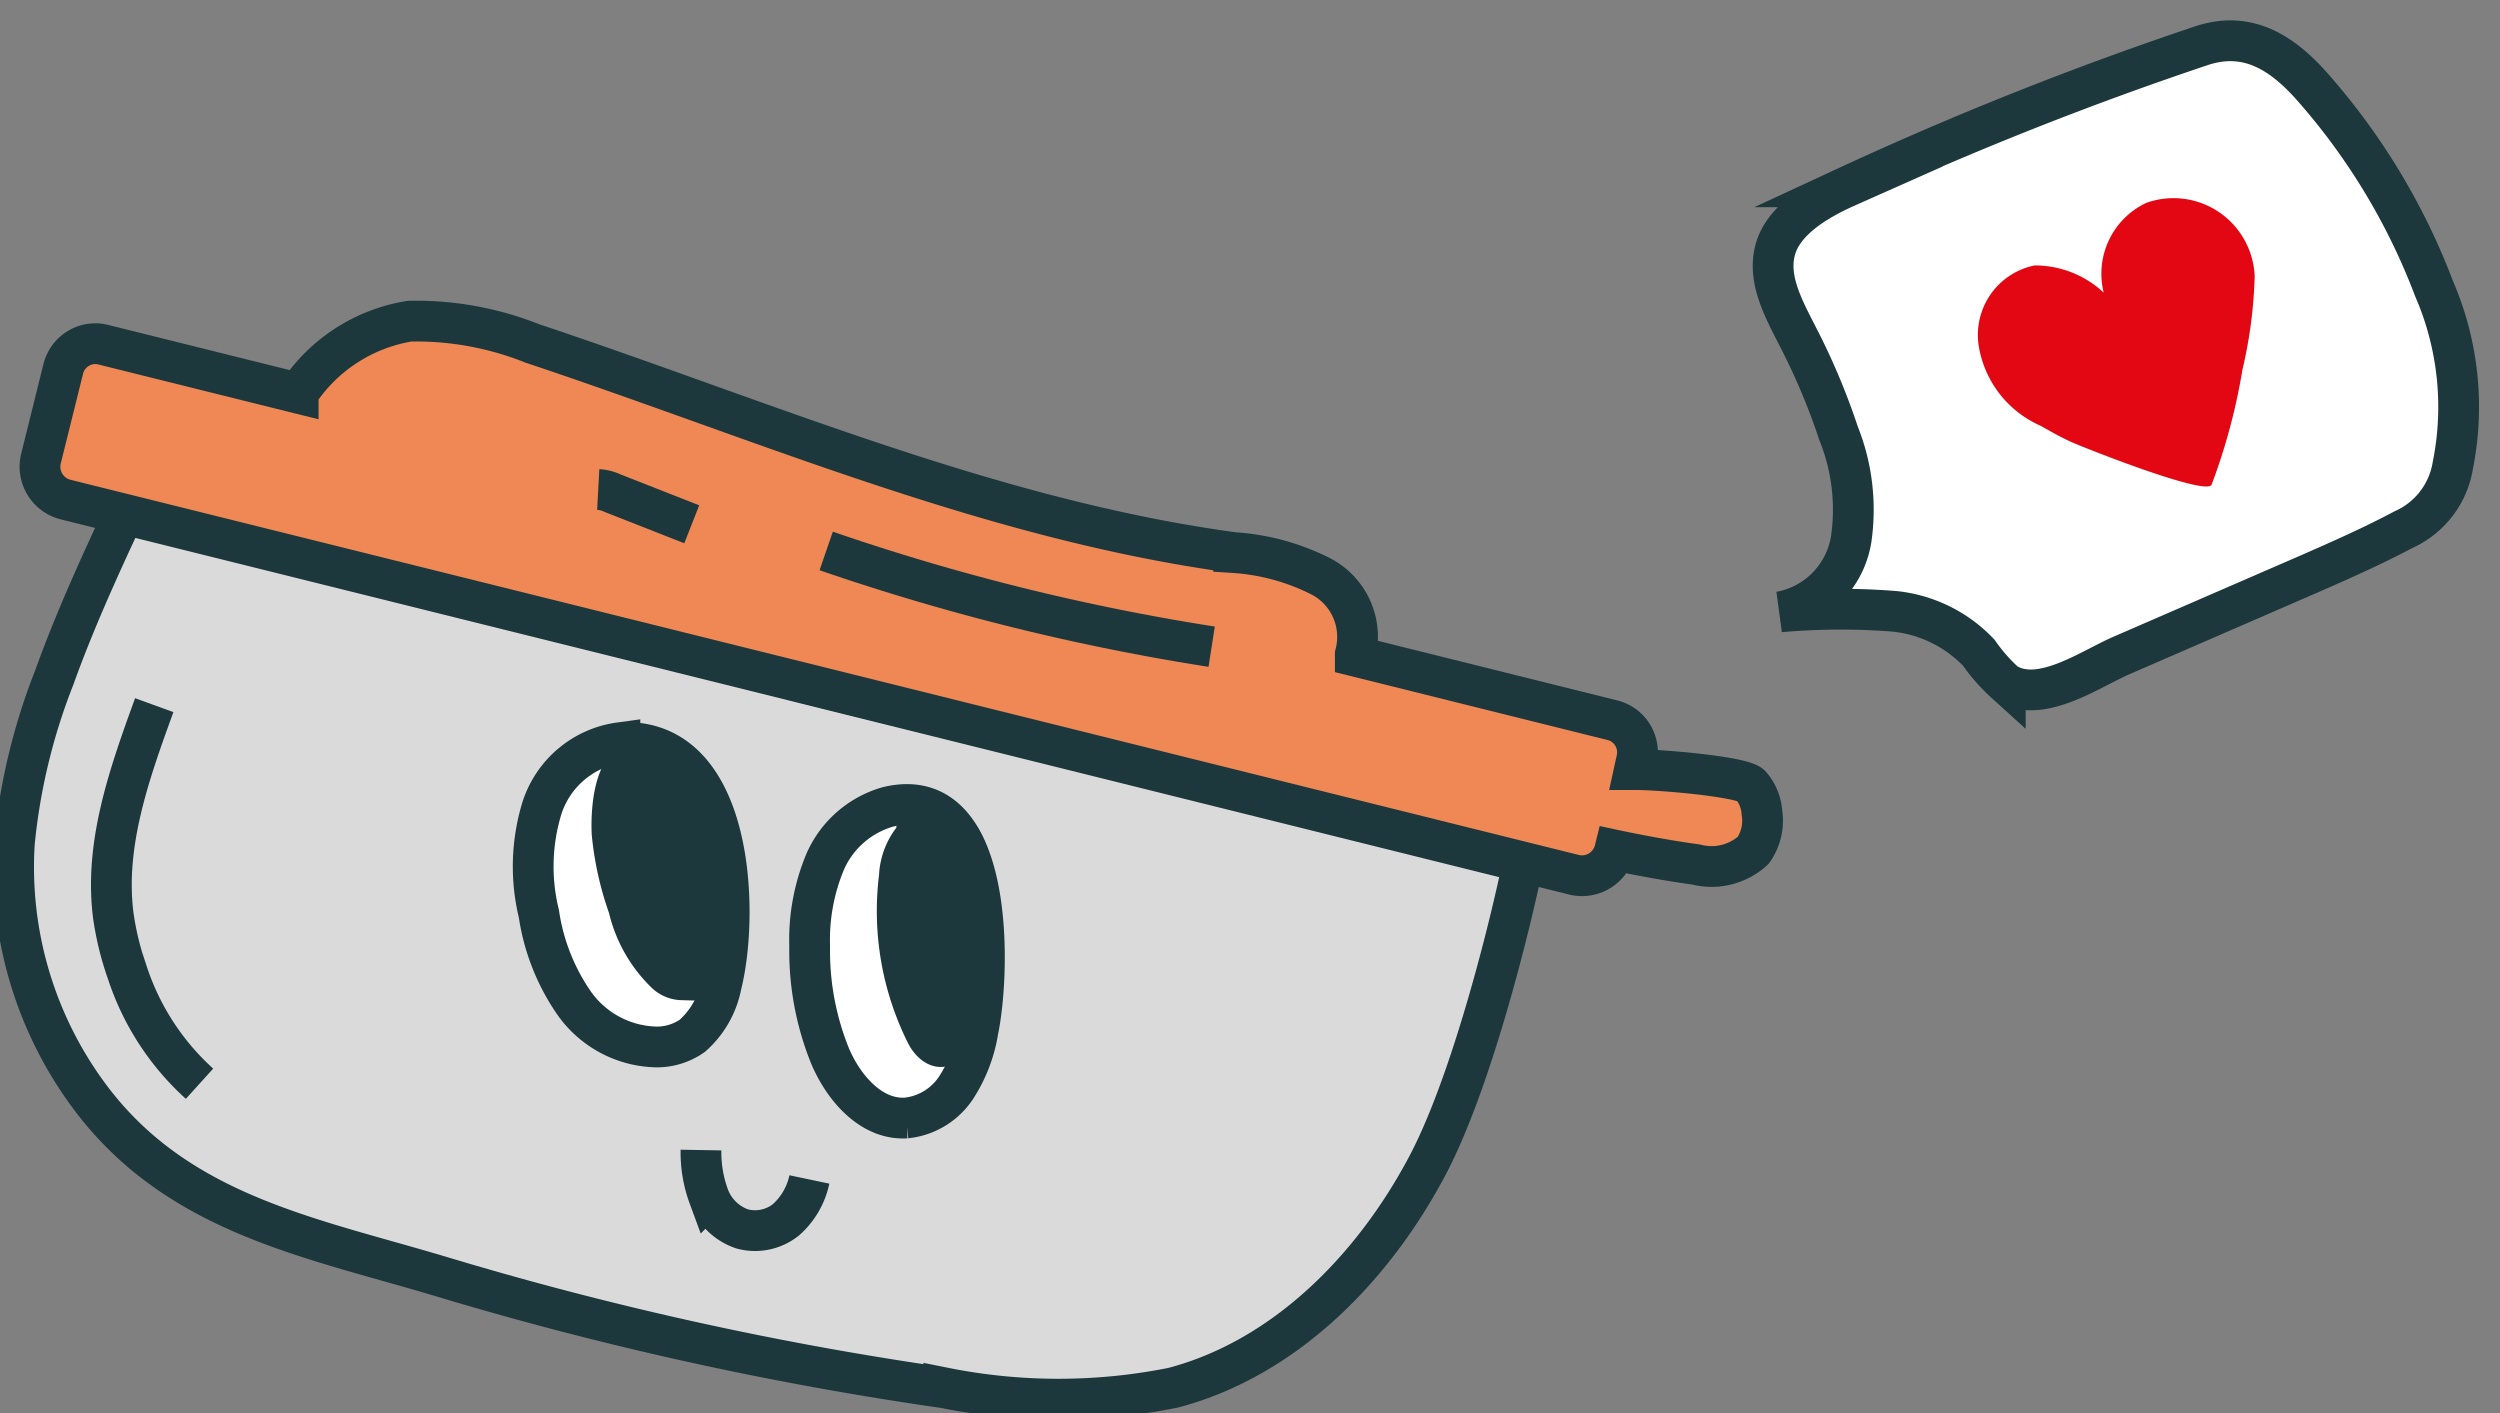 <svg width="92" height="52" fill="none" xmlns="http://www.w3.org/2000/svg">
  <rect width="100%" height="100%" fill="#808080" stroke="none"/>
  <g clip-path="url(#a)">
    <path d="M52.509 42.933c-1.995 3.753-5.237 7.055-9.337 8.136-2.785.56-5.654.56-8.439 0a126.19 126.19 0 0 1-18.304-4.033c-4.818-1.461-9.756-2.272-13.027-6.545a14.143 14.143 0 0 1-2.873-9.467 22.518 22.518 0 0 1 1.466-6.085c.848-2.362 1.925-4.654 2.993-6.925 8.428 1.53 16.877 5.174 25.256 7.275a430.572 430.572 0 0 0 25.337 5.534c.24 0 .539.15.559.39.02.241-1.626 7.957-3.631 11.72Z" fill="#DADADA" stroke="#1C383C" stroke-width="1.5" stroke-miterlimit="10"/>
    <path d="M64.838 29.893c.08.49-.034.994-.32 1.4a2.272 2.272 0 0 1-2.104.521c-1.416-.19-2.992-.53-2.992-.53a1.241 1.241 0 0 1-1.487.91L2.414 18.384a1.247 1.247 0 0 1-.908-1.501l.818-3.293a1.222 1.222 0 0 1 1.014-.93c.161-.022.325-.012.482.03l7.153 1.78a6.073 6.073 0 0 1 4.1-2.651 11.548 11.548 0 0 1 4.518.82c8.529 2.843 16.888 6.486 25.806 7.696a8.269 8.269 0 0 1 3.221.881 2.51 2.51 0 0 1 1.257 2.862v.07l9.447 2.352a1.216 1.216 0 0 1 .926 1.017c.023.162.013.326-.029.484l-.07.32c.998 0 3.94.26 4.27.571.246.278.393.63.419 1Z" fill="#EF8855" stroke="#1C383C" stroke-width="1.5" stroke-miterlimit="10"/>
    <path d="M32.678 29.693a3.596 3.596 0 0 0-2.304 2.001 7.446 7.446 0 0 0-.578 3.133c-.023 1.37.228 2.731.738 4.003.498 1.2 1.526 2.392 2.813 2.312a2.508 2.508 0 0 0 1.835-1.111 5.453 5.453 0 0 0 .808-2.102c.469-2.262.618-9.177-3.312-8.236ZM22.813 27.33a3.506 3.506 0 0 0-1.772.78 3.524 3.524 0 0 0-1.09 1.602 7.339 7.339 0 0 0-.12 3.914 7.77 7.77 0 0 0 1.306 3.302 3.802 3.802 0 0 0 3.052 1.601c.46-.004.91-.147 1.287-.41.555-.49.93-1.153 1.068-1.881.668-2.652.468-9.148-3.731-8.907Z" fill="#fff" stroke="#1C383C" stroke-width="1.5" stroke-miterlimit="10"/>
    <path d="M22.524 30.663c.09.93.294 1.844.608 2.722a4.916 4.916 0 0 0 1.357 2.412c.162.161.38.254.608.26a.846.846 0 0 0 .639-.56 8.16 8.16 0 0 0 .808-4.123 4.263 4.263 0 0 0-.739-2.262c-.389-.52-1.596-1.501-2.433-1.131-.838.37-.878 2.042-.848 2.682ZM33.736 30.734a2.356 2.356 0 0 0-.639 1.521c-.252 1.995.095 4.02.998 5.814.13.25.409.55.668.41a.52.52 0 0 0 .19-.2 10.036 10.036 0 0 0 .997-5.143c-.04-.921-.569-3.883-2.214-2.402Z" fill="#1C383C" stroke="#1C383C" stroke-width="1.5" stroke-miterlimit="10"/>
    <path d="M25.796 42.322c-.01.584.087 1.164.289 1.712a2.002 2.002 0 0 0 1.227 1.19 1.82 1.82 0 0 0 1.616-.34c.436-.388.737-.908.857-1.48M5.676 25.95c-.908 2.502-1.846 5.114-1.506 7.746.102.716.275 1.42.518 2.102a9.49 9.49 0 0 0 2.654 4.083M44.589 23.798a82.567 82.567 0 0 1-14.185-3.523M22.015 18.014c.187.01.37.058.539.14l2.902 1.14" stroke="#1C383C" stroke-width="1.5" stroke-miterlimit="10"/>
    <path d="M65.506 22.517a3.229 3.229 0 0 0 1.725-.911 3.245 3.245 0 0 0 .889-1.74 7.537 7.537 0 0 0-.459-3.914 24.674 24.674 0 0 0-1.516-3.593c-.509-1-1.108-2.081-.818-3.162.29-1.08 1.506-1.821 2.633-2.322a126.768 126.768 0 0 1 13.088-5.204c1.645-.53 2.892.24 3.99 1.461a24.122 24.122 0 0 1 4.538 7.496 10.931 10.931 0 0 1 .689 6.495 3.137 3.137 0 0 1-1.826 2.372c-1.127.6-2.304 1.12-3.471 1.631l-6.913 3.002c-1.167.51-2.993 1.812-4.26 1.001a6.63 6.63 0 0 1-.977-1.11 4.981 4.981 0 0 0-3.102-1.522 25.232 25.232 0 0 0-4.21.02Z" fill="#fff" stroke="#1C383C" stroke-width="1.5" stroke-miterlimit="10"/>
    <path d="M75.102 15.672a3.892 3.892 0 0 1-2.294-3.002 2.619 2.619 0 0 1 .462-1.86 2.603 2.603 0 0 1 1.603-1.042 3.714 3.714 0 0 1 2.543 1 2.88 2.88 0 0 1 1.567-3.302 2.983 2.983 0 0 1 3.609 1.358c.229.408.36.865.38 1.334a16.778 16.778 0 0 1-.448 3.433 22.189 22.189 0 0 1-1.137 4.243c-.17.44-4.729-1.371-5.168-1.571-.438-.2-.758-.39-1.117-.59Z" fill="#E30613"/>
  </g>
  <defs>
    <clipPath id="a">
      <path fill="#fff" d="M0 0h92v52H0z"/>
    </clipPath>
  </defs>
</svg>

